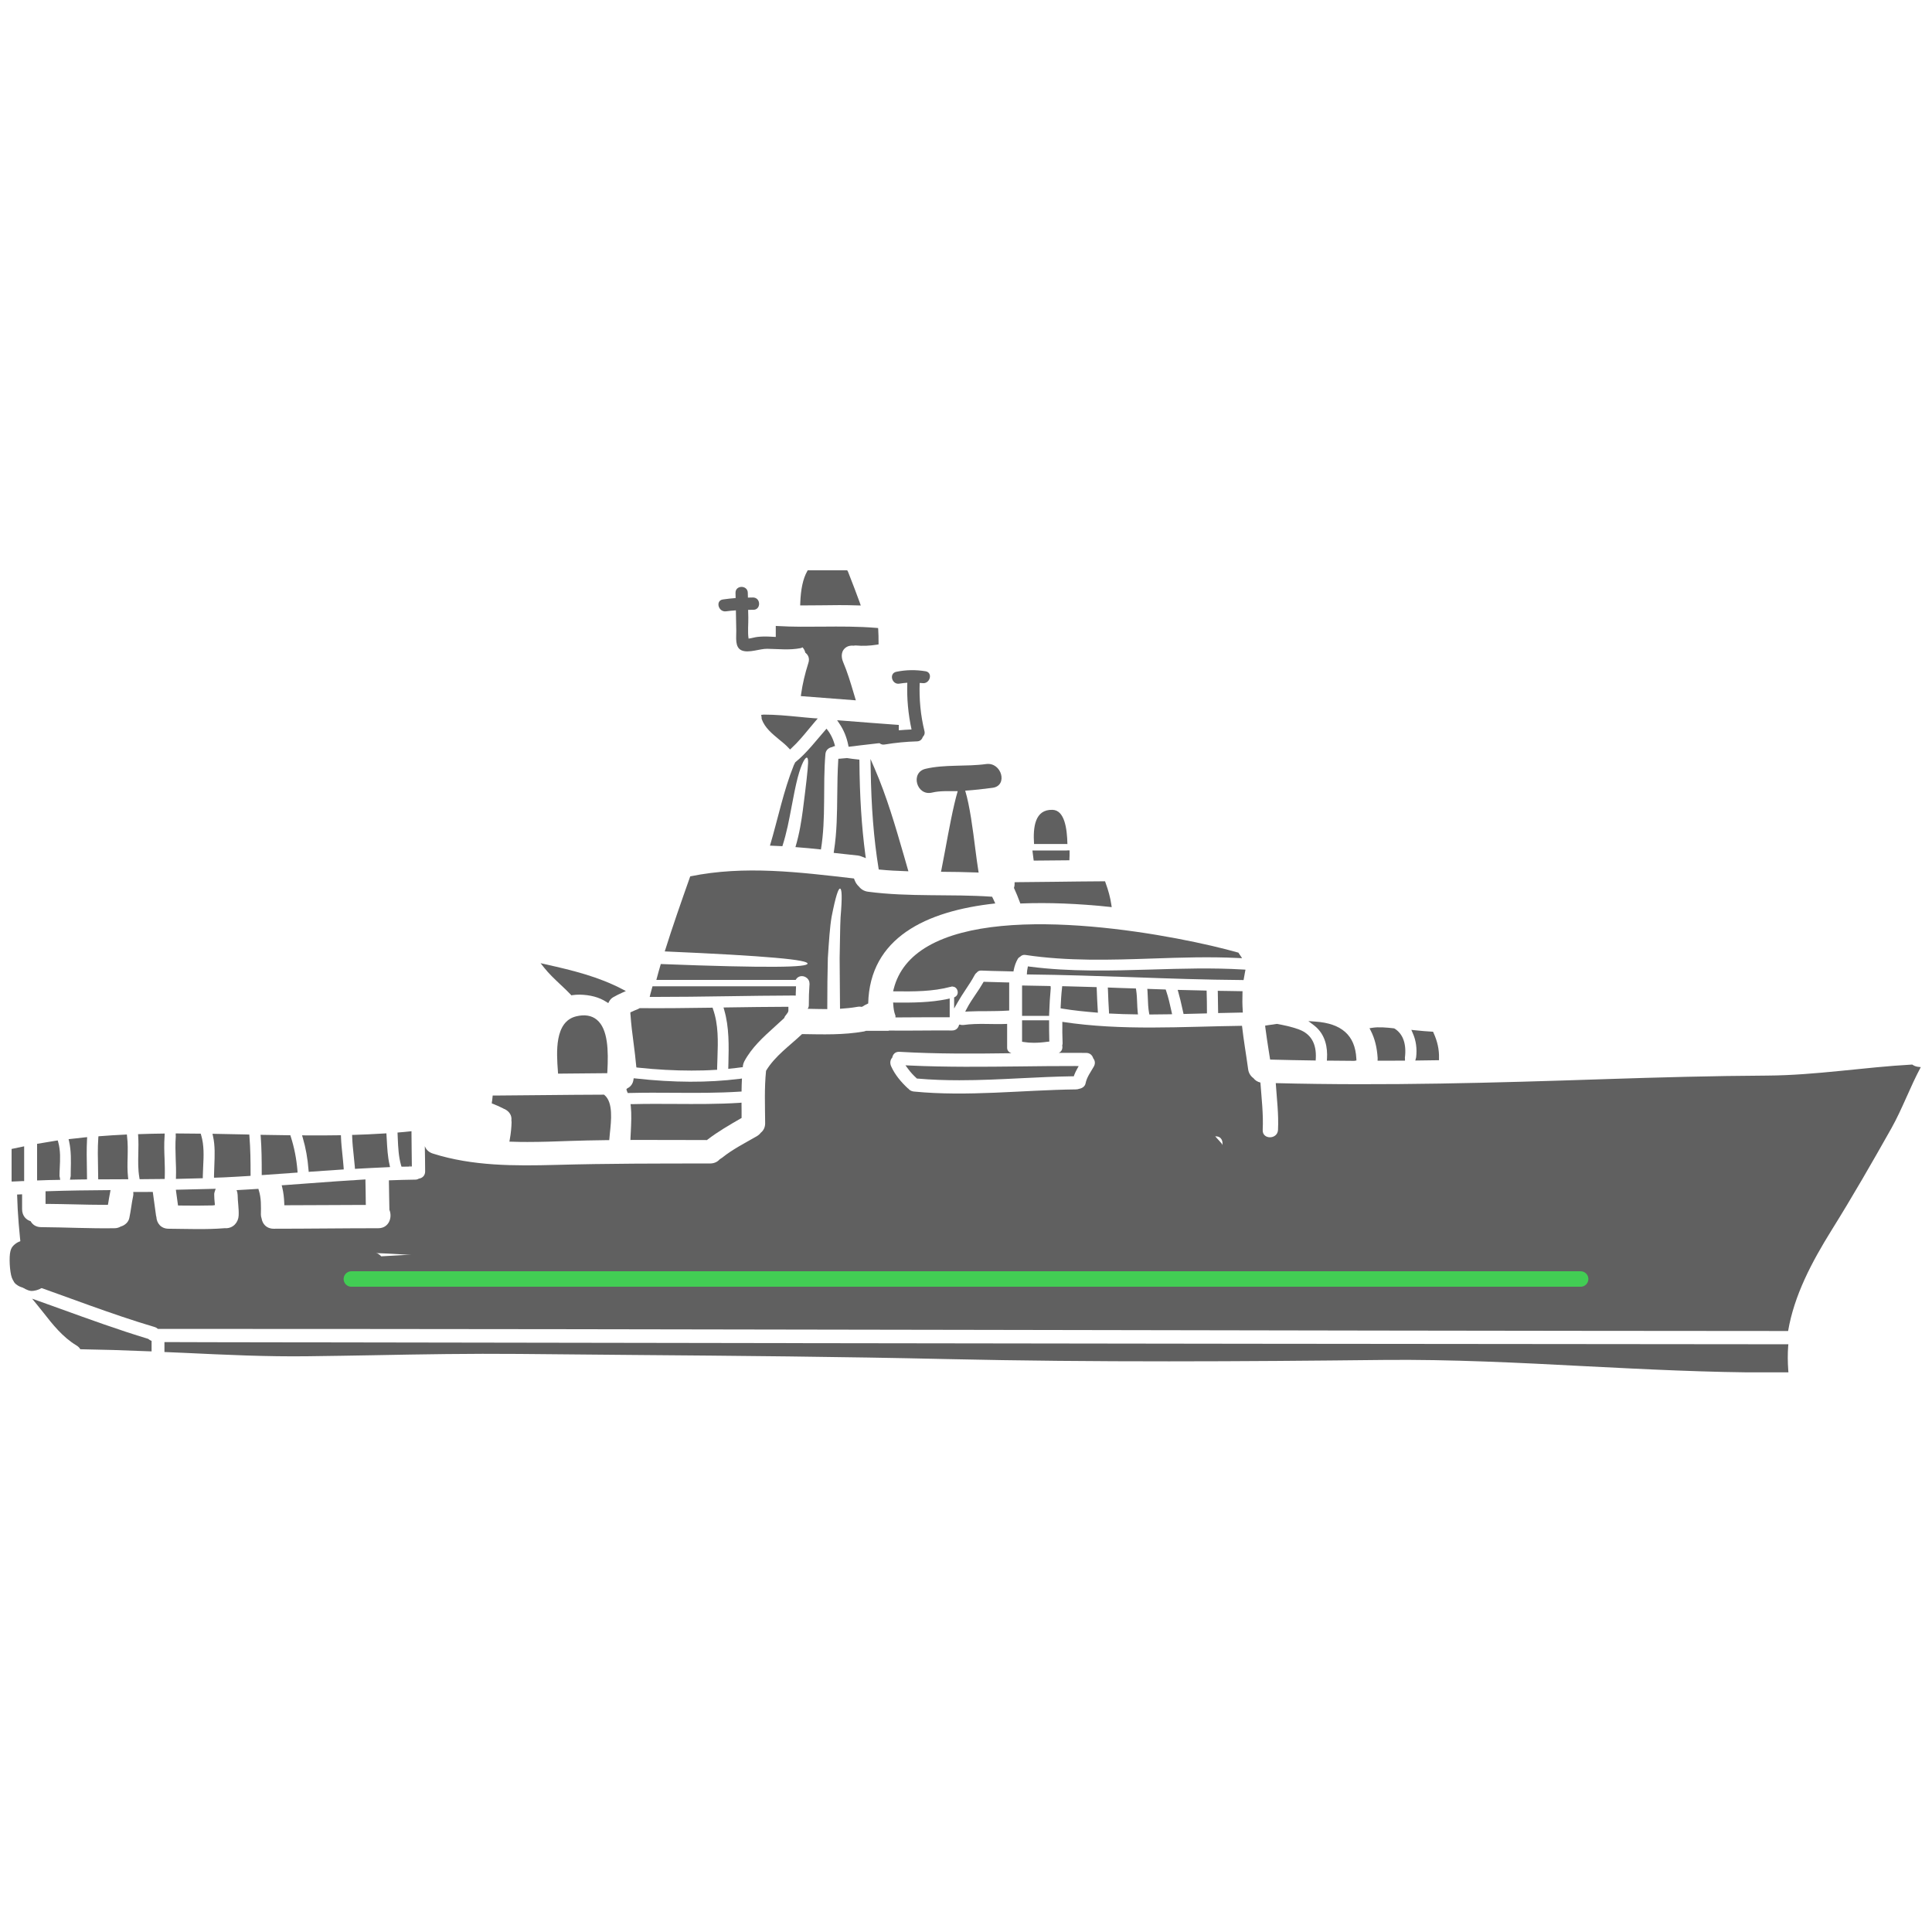 <svg xmlns="http://www.w3.org/2000/svg" xmlns:xlink="http://www.w3.org/1999/xlink" width="500" zoomAndPan="magnify" viewBox="0 0 375 375" height="500" preserveAspectRatio="xMidYMid meet" version="1.0"><defs><clipPath id="127c8931a2"><path d="M 31 260 L 348 260 L 348 266.371 L 31 266.371 Z M 31 260 " clip-rule="nonzero"/></clipPath><clipPath id="0e21aa7507"><path d="M 325.016 224.02 L 338.801 224.02 L 338.801 242.754 L 325.016 242.754 Z M 325.016 224.02 " clip-rule="nonzero"/></clipPath><clipPath id="34d0f5167c"><path d="M 325.57 241.266 C 333.031 238.789 333.633 238.453 334.27 238.078 C 334.797 237.777 335.207 237.59 335.656 237.102 C 336.332 236.426 337.047 234.402 337.684 234.102 C 337.984 233.988 338.359 234.066 338.508 234.215 C 338.695 234.402 338.809 234.777 338.695 235.039 C 338.508 235.488 337.383 235.676 336.633 236.316 C 335.434 237.328 333.594 240.551 332.695 241.078 C 332.359 241.266 332.059 241.301 331.832 241.191 C 331.645 241.039 331.719 240.402 331.531 240.102 C 331.383 239.801 330.934 239.652 330.746 239.316 C 330.52 238.941 330.484 238.488 330.406 237.816 C 330.219 236.465 329.844 232.715 330.145 231.703 C 330.258 231.328 330.406 231.102 330.594 230.988 C 330.82 230.914 331.121 230.953 331.309 231.066 C 331.496 231.176 331.57 231.363 331.645 231.664 C 331.797 232.641 331.156 236.84 330.707 237.816 C 330.559 238.152 330.371 238.379 330.145 238.414 C 329.922 238.488 329.508 238.414 329.359 238.113 C 328.871 237.289 330.406 233.051 330.746 230.727 C 331.008 228.629 330.934 225.742 331.309 224.766 C 331.457 224.391 331.645 224.164 331.871 224.09 C 332.059 224.016 332.395 224.09 332.547 224.242 C 332.695 224.352 332.77 224.539 332.809 224.879 C 332.996 226.004 332.359 230.578 332.059 232.566 C 331.871 233.84 331.797 235.227 331.457 235.715 C 331.27 235.941 331.047 236.09 330.859 236.09 C 330.633 236.09 330.258 235.941 330.145 235.641 C 329.695 234.59 331.457 228.102 332.246 227.09 C 332.469 226.789 332.77 226.641 332.996 226.68 C 333.219 226.715 333.594 227.09 333.672 227.43 C 333.746 227.914 333.109 228.664 332.844 229.566 C 332.469 230.988 332.246 233.953 331.832 235.227 C 331.609 235.863 331.383 236.504 331.047 236.652 C 330.859 236.766 330.559 236.727 330.371 236.613 C 330.184 236.504 330.109 236.352 330.031 236.016 C 329.695 234.777 329.582 228.402 329.996 227.129 C 330.109 226.754 330.258 226.527 330.484 226.453 C 330.672 226.379 331.008 226.414 331.195 226.566 C 331.344 226.68 331.496 226.902 331.496 227.164 C 331.457 227.652 330.559 228.289 330.184 229.266 C 329.508 230.953 329.32 235.941 328.758 236.914 C 328.57 237.215 328.422 237.328 328.234 237.363 C 327.969 237.402 327.559 237.363 327.406 237.066 C 326.957 236.164 328.797 230.238 329.582 229.039 C 329.883 228.59 330.219 228.328 330.484 228.328 C 330.746 228.367 331.047 228.703 331.156 229.078 C 331.422 229.789 330.895 231.363 330.969 232.641 C 331.047 234.176 332.059 236.84 331.758 237.664 C 331.645 238.004 331.344 238.227 331.121 238.266 C 330.895 238.266 330.406 238.039 330.297 237.703 C 330.07 237.066 331.082 235.453 331.422 233.988 C 331.945 231.816 332.059 226.902 332.77 225.891 C 332.957 225.59 333.258 225.441 333.484 225.477 C 333.707 225.477 334.121 225.777 334.156 226.004 C 334.156 226.227 333.633 226.379 333.371 226.867 C 332.656 228.254 331.984 235.004 331.195 235.863 C 330.969 236.129 330.707 236.129 330.52 236.09 C 330.332 236.09 330.145 235.941 329.957 235.676 C 329.508 235.004 328.906 231.891 328.945 230.953 C 328.984 230.539 329.059 230.203 329.281 230.09 C 329.508 229.941 330.145 230.129 330.332 230.352 C 330.445 230.504 330.445 230.84 330.332 231.027 C 330.258 231.215 329.996 231.441 329.77 231.441 C 329.582 231.477 329.246 231.363 329.133 231.215 C 328.984 231.066 328.906 230.727 328.945 230.539 C 328.984 230.316 329.207 230.09 329.395 230.016 C 329.621 229.941 329.922 229.941 330.109 230.09 C 330.484 230.391 330.746 231.328 330.895 232.152 C 331.156 233.164 331.531 235.379 331.195 235.863 C 331.008 236.09 330.559 236.129 330.332 236.051 C 330.145 235.977 329.957 235.715 329.883 235.34 C 329.695 234.363 330.746 230.953 331.121 229.488 C 331.344 228.59 331.422 227.992 331.758 227.316 C 332.059 226.715 332.582 225.891 332.957 225.629 C 333.219 225.477 333.484 225.402 333.672 225.516 C 333.895 225.59 334.082 225.891 334.156 226.34 C 334.422 227.652 333.406 232.301 332.883 234.402 C 332.508 235.789 332.133 237.289 331.684 237.852 C 331.531 238.113 331.344 238.227 331.121 238.266 C 330.895 238.266 330.594 238.152 330.371 237.891 C 329.957 237.363 329.77 236.016 329.621 234.816 C 329.434 233.164 329.172 229.828 329.695 228.93 C 329.922 228.555 330.406 228.328 330.672 228.367 C 330.895 228.441 331.082 228.816 331.156 229.266 C 331.27 230.539 329.469 235.941 328.758 236.914 C 328.496 237.254 328.27 237.402 328.047 237.402 C 327.781 237.363 327.445 237.141 327.297 236.727 C 326.922 235.566 327.969 230.352 328.832 228.59 C 329.32 227.539 330.145 226.453 330.672 226.414 C 330.969 226.379 331.27 226.715 331.496 227.164 C 332.059 228.477 332.059 235.227 331.457 236.277 C 331.27 236.613 330.934 236.766 330.707 236.727 C 330.445 236.691 330.145 236.426 330.031 236.016 C 329.695 234.926 330.895 230.766 331.422 229.117 C 331.758 228.102 332.059 227.129 332.469 226.828 C 332.695 226.68 332.957 226.641 333.145 226.715 C 333.371 226.828 333.594 227.055 333.672 227.43 C 333.895 228.629 332.246 234.477 331.531 235.566 C 331.309 235.902 331.082 236.051 330.859 236.09 C 330.633 236.09 330.297 235.941 330.145 235.641 C 329.582 234.551 330.633 228.555 330.934 226.641 C 331.082 225.703 331.121 225.027 331.344 224.578 C 331.496 224.352 331.645 224.164 331.871 224.09 C 332.059 224.055 332.395 224.09 332.547 224.242 C 332.695 224.352 332.77 224.539 332.809 224.879 C 332.996 226.152 332.207 231.516 331.758 233.953 C 331.422 235.641 331.047 237.551 330.594 238.113 C 330.406 238.379 330.184 238.453 329.957 238.453 C 329.77 238.453 329.469 238.379 329.359 238.113 C 328.945 237.328 329.734 232.453 330.145 231.516 C 330.297 231.215 330.406 231.027 330.594 230.988 C 330.859 230.953 331.383 231.102 331.609 231.477 C 332.172 232.379 331.57 235.789 331.871 237.477 C 332.059 238.789 333.109 240.402 332.809 240.926 C 332.656 241.191 332.059 241.301 331.832 241.191 C 331.645 241.078 331.457 240.551 331.531 240.102 C 331.797 239.016 334.383 236.164 335.656 235.152 C 336.484 234.516 337.496 234.027 338.02 234.027 C 338.281 234.027 338.508 234.176 338.621 234.363 C 338.734 234.551 338.77 234.738 338.695 235.039 C 338.547 235.754 337.496 237.402 336.52 238.34 C 335.508 239.277 334.156 239.914 332.621 240.59 C 330.707 241.453 326.996 242.953 325.871 242.727 C 325.422 242.652 325.121 242.391 325.082 242.129 C 325.008 241.902 325.57 241.266 325.57 241.266 " clip-rule="nonzero"/></clipPath><clipPath id="26d8da9b65"><path d="M 323.188 220.242 L 348.125 220.242 L 348.125 250.902 L 323.188 250.902 Z M 323.188 220.242 " clip-rule="nonzero"/></clipPath><clipPath id="0e729dbd93"><path d="M 323.844 235.566 C 326.734 231.027 333.297 242.352 332.734 242.953 C 332.434 243.289 330.406 241.941 329.395 241.191 C 328.422 240.441 327.52 239.504 326.809 238.488 C 326.133 237.441 325.57 236.238 325.234 235.078 C 324.895 233.879 324.746 232.566 324.82 231.328 C 324.895 230.09 325.195 228.816 325.645 227.652 C 326.094 226.488 326.77 225.367 327.594 224.43 C 328.383 223.492 329.395 222.629 330.445 221.992 C 331.496 221.352 332.734 220.867 333.934 220.602 C 335.133 220.34 336.445 220.266 337.684 220.379 C 338.922 220.527 340.195 220.867 341.32 221.391 C 342.445 221.914 343.531 222.664 344.434 223.492 C 345.332 224.352 346.121 225.402 346.719 226.488 C 347.281 227.578 347.695 228.852 347.918 230.051 C 348.105 231.289 348.105 232.602 347.918 233.84 C 347.695 235.039 347.281 236.316 346.719 237.402 C 346.121 238.488 345.332 239.539 344.434 240.402 C 343.531 241.227 342.445 241.977 341.32 242.504 C 340.195 243.027 338.922 243.363 337.684 243.516 C 336.484 243.629 335.133 243.551 333.934 243.289 C 332.734 243.027 331.496 242.539 330.445 241.902 C 329.395 241.266 328.383 240.402 327.594 239.465 C 326.77 238.527 326.094 237.402 325.645 236.238 C 325.195 235.113 324.895 233.801 324.82 232.566 C 324.746 231.328 324.895 230.016 325.234 228.852 C 325.57 227.652 326.133 226.453 326.809 225.441 C 327.52 224.391 328.422 223.453 329.395 222.703 C 330.371 221.953 331.57 221.316 332.734 220.941 C 333.895 220.527 335.207 220.34 336.445 220.34 C 337.684 220.34 338.957 220.004 340.156 220.941 C 342.82 223.039 347.207 234.59 347.355 238.488 C 347.434 240.402 346.418 241.602 345.934 242.84 C 345.559 243.816 345.219 244.602 344.73 245.391 C 344.246 246.176 343.645 246.926 342.969 247.566 C 342.297 248.203 341.547 248.766 340.719 249.254 C 339.934 249.703 339.031 250.078 338.172 250.34 C 337.27 250.602 336.332 250.754 335.395 250.828 C 334.457 250.863 333.52 250.789 332.582 250.602 C 331.684 250.414 330.781 250.113 329.957 249.703 C 329.094 249.328 328.27 248.801 327.559 248.238 C 326.844 247.641 326.172 246.965 325.609 246.215 C 325.047 245.465 324.559 244.641 324.219 243.777 C 323.844 242.953 323.582 242.016 323.434 241.113 C 323.281 240.176 323.207 239.238 323.281 238.301 C 323.359 237.363 323.844 235.566 323.844 235.566 " clip-rule="nonzero"/></clipPath><clipPath id="f6aadca2ad"><path d="M 79.918 230.961 L 232.438 230.961 L 232.438 257.906 L 79.918 257.906 Z M 79.918 230.961 " clip-rule="nonzero"/></clipPath><clipPath id="d25a85328d"><path d="M 220.496 257.801 C 139.086 254.766 99.301 254.84 91.574 254.316 C 90.039 254.238 89.699 254.203 88.801 253.977 C 87.898 253.754 87 253.414 86.176 253.004 C 85.352 252.551 84.562 252.027 83.852 251.391 C 83.176 250.789 82.539 250.078 82.012 249.289 C 81.488 248.539 81.039 247.676 80.699 246.816 C 80.363 245.953 80.137 245.016 80.027 244.113 C 79.914 243.176 79.914 242.238 80.027 241.301 C 80.137 240.363 80.363 239.465 80.699 238.566 C 81.039 237.703 81.488 236.879 82.012 236.09 C 82.539 235.34 83.176 234.629 83.852 233.988 C 84.562 233.391 85.352 232.828 86.176 232.414 C 87 231.965 87.898 231.629 88.801 231.402 C 89.699 231.176 90.414 231.066 91.574 231.066 C 93.488 231.066 97.273 231.402 99.262 232.004 C 100.648 232.453 101.586 233.016 102.562 233.801 C 103.539 234.551 104.438 235.488 105.148 236.539 C 105.824 237.551 106.387 238.754 106.727 239.953 C 107.023 241.152 107.176 242.465 107.102 243.703 C 107.023 244.902 106.762 246.215 106.273 247.34 C 105.824 248.504 105.148 249.629 104.324 250.566 C 103.539 251.504 102.523 252.363 101.477 253.004 C 100.387 253.641 99.188 254.129 97.949 254.391 C 96.75 254.652 95.438 254.691 94.199 254.578 C 92.961 254.426 91.688 254.09 90.602 253.566 C 89.477 253.039 88.387 252.289 87.488 251.426 C 86.586 250.566 85.801 249.516 85.199 248.426 C 84.637 247.34 84.227 246.066 84.039 244.863 C 83.812 243.629 83.852 242.316 84.039 241.078 C 84.227 239.879 84.676 238.641 85.238 237.516 C 85.836 236.426 86.625 235.379 87.523 234.551 C 88.426 233.691 89.551 232.977 90.676 232.453 C 91.801 231.926 93.074 231.59 94.273 231.441 C 95.512 231.328 96.824 231.402 98.023 231.664 C 99.262 231.926 100.461 232.453 101.551 233.09 C 102.602 233.727 103.574 234.59 104.398 235.527 C 105.188 236.465 105.863 237.59 106.312 238.754 C 106.762 239.914 107.062 241.191 107.102 242.426 C 107.176 243.664 107.023 244.977 106.688 246.176 C 106.352 247.34 105.789 248.539 105.113 249.59 C 104.398 250.602 103.5 251.539 102.488 252.289 C 101.512 253.039 100.352 253.641 99.188 254.051 C 97.988 254.426 96.711 254.578 95.477 254.652 C 94.199 254.691 92.773 254.465 91.574 254.316 C 90.562 254.238 89.699 254.203 88.801 253.977 C 87.898 253.754 87 253.414 86.176 253.004 C 85.352 252.551 84.562 252.027 83.852 251.391 C 83.176 250.789 82.539 250.078 82.012 249.289 C 81.488 248.539 81.039 247.676 80.699 246.816 C 80.363 245.953 80.137 245.016 80.027 244.113 C 79.914 243.176 79.914 242.238 80.027 241.301 C 80.137 240.363 80.363 239.465 80.699 238.566 C 81.039 237.703 81.488 236.879 82.012 236.09 C 82.539 235.34 83.176 234.629 83.852 233.988 C 84.562 233.391 85.352 232.828 86.176 232.414 C 87 231.965 87.898 231.629 88.801 231.402 C 89.699 231.176 90.227 231.141 91.574 231.066 C 94.949 230.879 101.926 231.027 109.387 231.102 C 122.023 231.215 142.801 231.551 160.574 232.078 C 179.887 232.676 213.934 233.879 221.059 234.551 C 222.559 234.703 222.934 234.703 223.836 234.965 C 224.699 235.191 225.598 235.566 226.422 236.016 C 227.211 236.465 227.996 237.027 228.672 237.664 C 229.348 238.266 229.984 239.016 230.512 239.801 C 230.996 240.551 231.41 241.414 231.746 242.316 C 232.047 243.176 232.234 244.113 232.348 245.051 C 232.422 245.953 232.422 246.926 232.273 247.828 C 232.16 248.766 231.898 249.703 231.523 250.527 C 231.184 251.391 230.734 252.254 230.172 253.004 C 229.648 253.754 228.973 254.465 228.262 255.066 C 227.547 255.629 226.762 256.191 225.934 256.602 C 225.109 257.016 224.211 257.316 223.273 257.504 C 222.371 257.727 220.496 257.801 220.496 257.801 " clip-rule="nonzero"/></clipPath><clipPath id="9155521ca7"><path d="M 257.703 213.902 L 329.477 213.902 L 329.477 241.703 L 257.703 241.703 Z M 257.703 213.902 " clip-rule="nonzero"/></clipPath><clipPath id="af8b370ef9"><path d="M 266.66 218.691 C 275.77 216.629 280.27 215.914 284.172 215.539 C 287.996 215.164 291.895 215.016 295.758 214.902 C 299.66 214.789 303.707 215.129 307.457 214.977 C 310.984 214.789 315.109 213.891 317.695 213.965 C 319.234 214.004 320.207 214.152 321.406 214.527 C 322.57 214.902 323.734 215.539 324.746 216.254 C 325.719 217.004 326.656 217.977 327.332 218.992 C 328.047 220.004 328.609 221.203 328.945 222.367 C 329.281 223.566 329.434 224.879 329.395 226.113 C 329.32 227.352 329.059 228.629 328.609 229.789 C 328.156 230.953 327.484 232.078 326.695 233.051 C 325.906 233.988 324.895 234.852 323.844 235.488 C 322.797 236.129 321.559 236.652 320.359 236.914 C 319.156 237.176 317.844 237.254 316.609 237.141 C 315.371 237.027 314.094 236.691 312.969 236.164 C 311.844 235.641 310.758 234.926 309.859 234.066 C 308.922 233.238 308.133 232.191 307.535 231.102 C 306.973 230.016 306.52 228.777 306.297 227.539 C 306.109 226.34 306.109 224.988 306.297 223.789 C 306.484 222.555 306.895 221.316 307.457 220.227 C 308.02 219.102 308.809 218.055 309.707 217.191 C 310.609 216.328 311.695 215.578 312.82 215.055 C 313.945 214.527 315.184 214.191 316.422 214.039 C 317.656 213.891 318.969 213.965 320.172 214.191 C 321.406 214.453 322.609 214.941 323.695 215.578 C 324.746 216.215 325.758 217.039 326.582 217.977 C 327.371 218.914 328.082 220.039 328.531 221.203 C 329.02 222.328 329.281 223.641 329.359 224.879 C 329.434 226.113 329.32 227.426 328.984 228.59 C 328.684 229.789 328.121 230.988 327.445 232.039 C 326.77 233.051 325.871 234.027 324.859 234.777 C 323.883 235.527 322.719 236.164 321.559 236.578 C 320.395 236.953 319.496 236.988 317.844 237.215 C 314.695 237.59 308.395 237.965 303.82 238.152 C 299.395 238.301 295.082 237.926 290.77 238.227 C 286.496 238.488 281.922 239.203 278.098 239.84 C 274.945 240.363 271.496 241.527 269.398 241.602 C 268.234 241.641 267.523 241.488 266.621 241.266 C 265.723 241.039 264.82 240.703 263.996 240.254 C 263.172 239.84 262.383 239.277 261.711 238.676 C 260.996 238.039 260.359 237.328 259.836 236.578 C 259.309 235.828 258.898 234.965 258.559 234.102 C 258.223 233.238 257.996 232.301 257.883 231.363 C 257.773 230.465 257.773 229.488 257.883 228.551 C 257.996 227.652 258.223 226.715 258.559 225.852 C 258.898 224.988 259.348 224.129 259.871 223.379 C 260.398 222.59 261.035 221.879 261.746 221.277 C 262.422 220.641 263.211 220.117 264.035 219.664 C 264.859 219.254 266.66 218.691 266.66 218.691 " clip-rule="nonzero"/></clipPath><clipPath id="ba44cf7b2a"><path d="M 146.539 216.918 L 239.137 216.918 L 239.137 247 L 146.539 247 Z M 146.539 216.918 " clip-rule="nonzero"/></clipPath><clipPath id="fb364514f9"><path d="M 146.625 236.316 C 146.848 232.602 147.301 231.254 147.488 230.84 C 147.523 230.691 147.598 230.652 147.637 230.539 C 147.711 230.277 147.711 229.715 147.711 229.266 C 147.75 228.816 147.824 227.879 147.824 227.879 C 147.824 227.84 148.086 226.977 148.238 226.527 C 148.387 226.078 148.648 225.215 148.688 225.215 C 148.688 225.18 149.176 224.391 149.398 224.016 C 149.66 223.602 150.113 222.816 150.148 222.816 C 150.148 222.777 150.785 222.141 151.125 221.84 C 151.461 221.504 152.098 220.867 152.137 220.828 C 152.137 220.828 152.926 220.379 153.336 220.117 C 153.75 219.891 154.535 219.402 154.535 219.402 C 154.574 219.402 155.438 219.141 155.887 218.992 C 156.336 218.879 157.199 218.578 157.234 218.578 C 157.234 218.578 158.137 218.539 158.625 218.504 C 159.074 218.504 160.012 218.43 160.012 218.43 C 160.047 218.43 160.949 218.617 161.398 218.691 C 161.848 218.805 162.75 218.953 162.785 218.953 C 162.785 218.953 162.898 219.066 163.012 219.066 C 163.312 219.102 163.984 218.691 164.887 218.539 C 167.211 218.203 173.25 218.391 177.336 218.391 C 181.387 218.391 185.324 218.43 189.336 218.504 C 193.461 218.578 197.512 218.766 201.785 218.727 C 206.246 218.691 211.121 218.539 215.512 218.203 C 219.523 217.941 225.746 217.078 227.059 217.004 C 227.359 216.965 227.359 216.965 227.547 217.004 C 227.922 217.004 228.484 217.117 228.934 217.152 C 229.422 217.191 230.324 217.305 230.359 217.305 C 230.359 217.305 231.223 217.641 231.672 217.789 C 232.086 217.977 232.945 218.277 232.984 218.316 C 232.984 218.316 233.734 218.84 234.109 219.102 C 234.523 219.367 235.273 219.891 235.273 219.891 C 235.309 219.891 235.91 220.566 236.211 220.941 C 236.508 221.277 237.148 221.953 237.148 221.992 C 237.148 221.992 237.598 222.816 237.785 223.227 C 238.008 223.641 238.461 224.43 238.461 224.465 C 238.461 224.465 238.684 225.367 238.797 225.816 C 238.91 226.266 239.133 227.164 239.133 227.164 C 239.133 227.203 239.133 228.102 239.133 228.59 C 239.133 229.039 239.133 229.941 239.133 229.977 C 239.133 229.977 238.91 230.879 238.797 231.328 C 238.723 231.777 238.496 232.676 238.496 232.715 C 238.461 232.715 238.047 233.539 237.82 233.953 C 237.633 234.363 237.184 235.152 237.184 235.191 C 237.184 235.191 236.586 235.902 236.246 236.238 C 235.945 236.578 235.348 237.289 235.348 237.289 C 235.309 237.289 234.559 237.816 234.184 238.078 C 233.809 238.34 233.059 238.863 233.023 238.902 C 233.023 238.902 232.16 239.238 231.746 239.391 C 231.297 239.539 230.434 239.879 230.434 239.879 C 230.398 239.879 229.496 239.988 229.047 240.066 C 228.559 240.102 227.66 240.215 227.621 240.254 C 227.547 240.254 219.109 242.426 217.684 242.914 C 217.273 243.066 217.16 243.176 216.898 243.215 C 216.711 243.289 216.523 243.254 216.336 243.254 C 216.148 243.289 215.922 243.402 215.66 243.441 C 215.324 243.477 214.836 243.402 214.422 243.402 C 213.973 243.402 213.484 243.516 213.148 243.477 C 212.922 243.477 212.734 243.363 212.547 243.328 C 212.324 243.289 212.137 243.328 211.91 243.289 C 211.574 243.215 211.121 242.988 210.746 242.84 C 210.336 242.727 209.809 242.652 209.512 242.539 C 209.285 242.426 209.172 242.277 208.984 242.164 C 208.797 242.09 208.535 242.051 208.387 241.941 C 208.273 241.902 208.273 241.789 208.121 241.715 C 207.598 241.527 205.871 241.828 204.148 241.863 C 200.887 241.902 194.66 241.789 190.047 241.754 C 185.547 241.715 179.438 242.051 176.734 241.641 C 175.535 241.453 174.824 240.777 174.148 240.816 C 173.734 240.852 173.137 241.301 173.098 241.301 C 173.098 241.301 172.199 241.488 171.75 241.566 C 171.262 241.641 170.398 241.828 170.359 241.828 C 170.324 241.828 169.125 241.641 168.484 241.863 C 167.547 242.203 166.574 243.551 165.637 244.227 C 164.848 244.828 164.098 245.352 163.273 245.766 C 162.449 246.141 161.547 246.477 160.648 246.664 C 159.711 246.852 158.773 246.926 157.836 246.891 C 156.898 246.891 155.961 246.738 155.062 246.477 C 154.16 246.215 153.301 245.879 152.473 245.391 C 151.688 244.941 150.898 244.379 150.223 243.738 C 149.551 243.102 148.949 242.352 148.426 241.602 C 147.938 240.816 147.523 239.953 147.223 239.051 C 146.926 238.191 146.625 236.316 146.625 236.316 " clip-rule="nonzero"/></clipPath><clipPath id="a874d5a37c"><path d="M 2.875 241.871 L 94.973 241.871 L 94.973 250.551 L 2.875 250.551 Z M 2.875 241.871 " clip-rule="nonzero"/></clipPath><clipPath id="6d75854c67"><path d="M 91.988 249.363 C 56.59 250.488 52.387 250.902 50.512 250.113 C 49.652 249.777 49.277 249.176 48.977 248.652 C 48.715 248.203 48.676 247.715 48.676 247.266 C 48.715 246.777 48.789 246.289 49.09 245.879 C 49.387 245.352 49.949 244.902 50.699 244.527 C 51.902 243.926 53.625 243.59 55.762 243.363 C 59.324 242.953 67.574 243.629 70.199 243.328 C 71.176 243.254 71.551 242.84 72.188 242.914 C 72.824 242.988 73.613 243.402 74.062 243.926 C 74.512 244.414 74.777 245.316 74.812 245.914 C 74.812 246.402 74.699 246.891 74.438 247.301 C 74.137 247.828 73.688 248.391 72.863 248.691 C 71.102 249.363 66.488 248.988 63.637 248.84 C 61.125 248.691 59.965 248.164 56.625 247.977 C 48.301 247.527 21.789 248.652 13.125 248.539 C 9.453 248.504 6.863 248.766 5.215 248.277 C 4.426 248.051 3.941 247.676 3.566 247.301 C 3.301 247.039 3.191 246.852 3.078 246.477 C 2.926 245.988 2.777 245.164 2.965 244.566 C 3.113 244.004 3.527 243.363 4.016 242.988 C 4.504 242.613 5.215 242.352 5.812 242.352 C 6.414 242.352 7.164 242.578 7.652 242.953 C 8.141 243.328 8.551 244.039 8.738 244.527 C 8.852 244.863 8.852 245.164 8.852 245.504 C 8.812 245.801 8.812 246.102 8.664 246.441 C 8.438 246.891 7.953 247.602 7.426 247.902 C 6.902 248.238 6.152 248.391 5.551 248.352 C 4.953 248.277 4.203 247.863 3.789 247.566 C 3.527 247.301 3.379 247.113 3.227 246.777 C 3.004 246.289 2.852 245.391 2.891 244.902 C 2.926 244.527 3.004 244.266 3.191 243.965 C 3.453 243.516 3.977 242.953 4.578 242.652 C 5.328 242.277 6.227 242.238 7.5 242.164 C 9.75 242.016 12.75 242.504 16.953 242.539 C 25.426 242.652 46.312 241.641 55.164 241.977 C 59.887 242.129 62.887 242.801 66 242.953 C 68.363 243.027 70.762 242.539 72.188 242.914 C 73.012 243.102 73.613 243.402 74.062 243.926 C 74.512 244.414 74.812 245.238 74.812 245.914 C 74.812 246.59 74.477 247.379 74.027 247.902 C 73.539 248.465 72.977 248.84 71.852 249.141 C 69.227 249.891 61.238 249.027 57.449 249.363 C 54.902 249.551 52.652 250.566 51.227 250.301 C 50.363 250.152 49.801 249.777 49.352 249.254 C 48.938 248.766 48.637 247.902 48.676 247.266 C 48.715 246.59 49.051 245.766 49.5 245.277 C 49.949 244.789 50.512 244.566 51.414 244.379 C 53.363 243.926 56.887 244.527 60.977 244.488 C 68.324 244.379 87.637 242.727 91.801 243.363 C 92.926 243.516 93.301 243.629 93.824 244.039 C 94.352 244.453 94.762 245.316 94.875 245.914 C 94.988 246.402 94.914 246.891 94.762 247.34 C 94.613 247.754 94.352 248.203 93.977 248.539 C 93.488 248.914 91.988 249.363 91.988 249.363 " clip-rule="nonzero"/></clipPath><clipPath id="0e940abd9b"><path d="M 2.559 241.945 L 9.297 241.945 L 9.297 250.605 L 2.559 250.605 Z M 2.559 241.945 " clip-rule="nonzero"/></clipPath><clipPath id="abe6accf12"><path d="M 3.379 248.352 C 2.664 243.965 2.891 243.551 3.152 243.176 C 3.453 242.801 3.789 242.465 4.277 242.277 C 4.84 242.016 5.777 241.941 6.375 242.051 C 6.863 242.164 7.277 242.352 7.652 242.766 C 8.215 243.363 8.926 245.09 9.078 245.84 C 9.152 246.254 9.113 246.477 9 246.816 C 8.852 247.301 8.516 248.051 8.027 248.465 C 7.578 248.84 6.863 249.141 6.266 249.176 C 5.664 249.215 4.914 249.027 4.426 248.691 C 3.902 248.352 3.453 247.641 3.227 247.152 C 3.113 246.816 3.078 246.516 3.078 246.215 C 3.078 245.879 3.078 245.578 3.227 245.238 C 3.453 244.754 3.977 244.039 4.391 243.703 C 4.691 243.477 4.914 243.363 5.254 243.289 C 5.777 243.176 6.602 243.176 7.164 243.402 C 7.727 243.629 8.328 244.191 8.664 244.641 C 8.852 244.902 8.965 245.164 9 245.539 C 9.078 246.027 9 246.926 8.812 247.414 C 8.703 247.789 8.551 247.977 8.289 248.238 C 7.875 248.578 7.164 249.027 6.562 249.141 C 6 249.254 5.215 249.102 4.691 248.84 C 4.164 248.539 3.715 248.016 3.379 247.453 C 3.004 246.852 2.629 245.953 2.59 245.238 C 2.59 244.566 2.852 243.703 3.152 243.176 C 3.453 242.766 3.789 242.465 4.277 242.277 C 4.84 242.016 5.738 241.863 6.375 242.051 C 7.016 242.238 7.652 242.691 8.102 243.289 C 8.664 244.113 9.039 245.879 9.188 246.777 C 9.266 247.34 9.34 247.715 9.227 248.203 C 9.039 248.801 8.59 249.59 8.062 250.004 C 7.5 250.379 6.641 250.602 6 250.566 C 5.328 250.488 4.539 250.039 4.09 249.629 C 3.715 249.254 3.379 248.352 3.379 248.352 " clip-rule="nonzero"/></clipPath><clipPath id="6e9dccf6f9"><path d="M 1.836 240.738 L 9.34 240.738 L 9.34 250.07 L 1.836 250.07 Z M 1.836 240.738 " clip-rule="nonzero"/></clipPath><clipPath id="af7c72ebbf"><path d="M 3.715 248.465 C 1.801 243.477 2.027 242.727 2.328 242.164 C 2.551 241.754 2.965 241.414 3.34 241.191 C 3.754 240.965 4.238 240.777 4.727 240.777 C 5.328 240.777 6.266 241.078 6.75 241.453 C 7.164 241.754 7.391 242.09 7.613 242.578 C 7.953 243.328 8.102 244.641 8.141 245.613 C 8.176 246.441 8.25 247.301 7.988 247.977 C 7.766 248.578 7.312 249.176 6.828 249.516 C 6.34 249.852 5.59 250.039 4.988 250.039 C 4.391 250.004 3.602 249.629 3.191 249.328 C 2.891 249.102 2.738 248.914 2.59 248.578 C 2.328 248.129 2.141 247.227 2.176 246.703 C 2.176 246.328 2.289 246.066 2.402 245.766 C 2.551 245.465 2.703 245.203 2.965 244.977 C 3.34 244.602 4.051 244.152 4.652 244.078 C 5.254 243.965 6 244.078 6.562 244.379 C 7.09 244.676 7.613 245.203 7.875 245.766 C 8.102 246.328 8.215 247.078 8.062 247.676 C 7.953 248.277 7.539 248.914 7.09 249.328 C 6.641 249.703 5.891 250.004 5.289 250.039 C 4.691 250.039 3.977 249.852 3.453 249.516 C 2.965 249.176 2.551 248.691 2.289 247.977 C 1.879 246.816 1.727 243.926 2.027 242.84 C 2.176 242.238 2.402 241.941 2.777 241.602 C 3.227 241.227 4.051 240.816 4.727 240.777 C 5.402 240.738 6.266 241.078 6.75 241.453 C 7.164 241.754 7.312 242.09 7.613 242.578 C 8.102 243.441 9 245.203 9.188 246.141 C 9.34 246.703 9.34 247.113 9.266 247.566 C 9.152 248.016 8.926 248.504 8.625 248.879 C 8.328 249.215 7.914 249.551 7.5 249.738 C 7.051 249.891 6.527 250.004 6.078 249.965 C 5.59 249.926 5.102 249.738 4.691 249.477 C 4.316 249.254 3.715 248.465 3.715 248.465 " clip-rule="nonzero"/></clipPath></defs><path fill="#606060" d="M 168.961 147.316 L 169 149.309 C 169.113 156.676 169.598 162.77 170.516 168.473 L 170.566 168.77 L 170.875 168.797 C 172.516 168.957 174.121 169.043 175.773 169.094 L 176.32 169.117 L 175.414 165.961 C 173.797 160.383 172.121 154.59 169.758 149.145 L 168.961 147.316 " fill-opacity="1" fill-rule="nonzero"/><path fill="#606060" d="M 121.746 211.926 L 121.855 212.16 L 122.117 212.148 C 125.039 212.074 128.02 212.086 130.891 212.109 C 135.043 212.137 139.344 212.16 143.57 211.887 L 143.941 211.863 L 143.941 211.488 C 143.941 210.93 143.969 210.371 143.992 209.812 L 144.016 209.34 L 143.543 209.402 C 137.379 210.172 130.781 210.148 123.371 209.328 L 123 209.289 L 122.938 209.664 C 122.84 210.285 122.477 210.832 121.957 211.141 L 121.805 211.203 L 121.582 211.426 L 121.645 211.652 C 121.668 211.75 121.707 211.836 121.746 211.926 " fill-opacity="1" fill-rule="nonzero"/><path fill="#606060" d="M 166.574 166.062 C 166.824 166.098 167.047 166.172 167.273 166.262 L 168.055 166.57 L 167.957 165.863 C 167.234 160.418 166.863 154.516 166.812 147.805 L 166.801 147.441 L 166.453 147.406 C 165.68 147.332 165.047 147.242 164.449 147.145 L 164.387 147.133 L 164.34 147.145 C 163.918 147.195 163.492 147.23 163.07 147.258 L 162.723 147.281 L 162.699 147.629 C 162.562 149.828 162.535 152.066 162.512 154.23 C 162.473 157.809 162.449 161.512 161.879 165.129 L 161.816 165.539 L 162.238 165.59 C 163.68 165.738 165.148 165.898 166.574 166.062 " fill-opacity="1" fill-rule="nonzero"/><path fill="#606060" d="M 207.02 163.824 C 207.082 163.824 207.133 163.836 207.184 163.836 C 207.121 160.777 206.621 157.25 204.285 157.188 C 200.844 157.086 200.496 160.594 200.707 163.824 C 202.422 163.824 205.453 163.824 207.02 163.824 " fill-opacity="1" fill-rule="nonzero"/><path fill="#606060" d="M 197.945 175.098 L 198.047 175.371 L 198.332 175.359 C 203.551 175.16 209.246 175.383 215.273 176.016 L 215.781 176.078 L 215.707 175.57 C 215.508 174.227 215.137 172.836 214.578 171.32 L 214.488 171.059 L 214.203 171.059 C 211.023 171.07 207.84 171.121 204.645 171.156 C 202.211 171.184 199.762 171.219 197.324 171.23 L 196.93 171.246 L 196.93 171.629 C 196.93 171.828 196.902 172.016 196.852 172.188 L 196.805 172.34 L 196.867 172.477 C 197.25 173.309 197.613 174.191 197.945 175.098 " fill-opacity="1" fill-rule="nonzero"/><path fill="#606060" d="M 200.594 166.695 L 200.645 167.043 L 207.566 166.98 L 207.578 166.609 C 207.605 166.262 207.605 165.863 207.605 165.453 L 207.605 165.055 L 207.207 165.055 C 207.145 165.055 207.094 165.066 207.02 165.078 L 200.395 165.078 L 200.445 165.516 C 200.496 165.938 200.543 166.336 200.594 166.695 " fill-opacity="1" fill-rule="nonzero"/><path fill="#606060" d="M 164.586 110.938 L 164.438 110.691 L 156.781 110.691 L 156.672 110.887 C 155.863 112.316 155.426 114.355 155.328 117.102 L 155.316 117.512 L 155.727 117.512 C 156.93 117.512 158.125 117.5 159.328 117.488 C 161.68 117.449 164.102 117.426 166.488 117.512 L 167.074 117.527 L 166.887 116.98 C 166.227 115.152 165.52 113.324 164.824 111.547 L 164.586 110.938 " fill-opacity="1" fill-rule="nonzero"/><path fill="#606060" d="M 141.27 193.367 C 145.422 193.305 149.711 193.242 153.922 193.23 L 154.457 193.242 L 154.457 192.848 C 154.457 192.535 154.484 192.238 154.496 191.863 L 154.508 191.441 L 126.652 191.441 L 126.441 192.199 C 126.355 192.473 126.281 192.746 126.219 193.02 L 126.105 193.504 L 126.605 193.504 C 131.5 193.504 136.473 193.441 141.27 193.367 " fill-opacity="1" fill-rule="nonzero"/><path fill="#606060" d="M 122.379 196.961 C 122.504 198.812 122.738 200.664 122.977 202.465 C 123.16 203.906 123.359 205.398 123.484 206.867 L 123.523 207.188 L 123.844 207.227 C 127.461 207.613 130.93 207.797 134.223 207.797 C 135.801 207.797 137.344 207.762 138.82 207.66 L 139.195 207.648 L 139.195 207.277 C 139.207 206.617 139.23 205.957 139.258 205.301 C 139.367 202.156 139.469 198.898 138.398 195.867 L 138.312 195.594 L 138.027 195.594 C 133.641 195.656 128.941 195.719 124.266 195.68 L 124.156 195.68 L 124.055 195.742 C 123.945 195.816 123.809 195.867 123.672 195.93 C 123.297 196.078 122.926 196.227 122.578 196.402 L 122.352 196.5 L 122.367 196.949 L 122.379 196.961 " fill-opacity="1" fill-rule="nonzero"/><path fill="#606060" d="M 155.652 189.465 C 156.371 189.465 157.117 190.074 157.117 190.832 C 157.141 190.957 157.141 191.082 157.117 191.207 C 157.02 192.473 156.992 193.59 156.992 195.133 C 156.992 195.418 156.895 195.617 156.77 195.805 C 158.039 195.828 159.305 195.867 160.574 195.867 C 160.574 192.051 160.609 188.758 160.684 185.949 C 160.91 182.516 161.07 179.957 161.418 177.93 C 162.215 173.879 162.734 172.414 163.059 172.477 C 163.406 172.535 163.492 174.055 163.156 178.043 C 163.047 180.043 163.059 182.617 162.973 185.996 C 162.996 188.758 163.02 192.027 163.047 195.805 C 164.164 195.73 165.285 195.629 166.391 195.43 C 166.727 195.367 167.023 195.383 167.297 195.43 C 167.695 195.172 168.105 194.957 168.516 194.773 C 168.824 182.082 179.641 176.824 193.176 175.359 C 193 174.91 192.777 174.488 192.566 174.055 C 184.562 173.492 176.496 174.141 168.488 173.082 C 167.73 172.984 167.137 172.613 166.738 172.102 C 166.379 171.777 166.078 171.355 165.891 170.859 C 165.879 170.797 165.867 170.785 165.844 170.734 C 165.816 170.66 165.781 170.598 165.754 170.512 C 155.141 169.293 144.527 167.938 133.973 170.102 C 132.258 174.949 130.555 179.797 129.027 184.668 C 139.047 185.102 146.066 185.512 150.406 185.898 C 155.152 186.309 156.746 186.695 156.746 187.027 C 156.746 187.379 155.152 187.625 150.355 187.652 C 145.82 187.676 138.672 187.527 128.258 187.117 C 127.957 188.137 127.672 189.168 127.398 190.199 C 136.113 190.199 145.809 190.199 154.434 190.199 C 154.68 189.762 155.09 189.465 155.652 189.465 " fill-opacity="1" fill-rule="nonzero"/><path fill="#606060" d="M 141.355 207.461 L 141.805 207.414 C 142.289 207.375 142.75 207.312 143.223 207.25 L 144.18 207.129 L 144.203 206.816 C 144.242 206.566 144.316 206.32 144.465 206.02 C 145.918 203.312 148.105 201.336 150.418 199.246 C 150.988 198.727 151.574 198.203 152.145 197.668 L 152.219 197.594 L 152.258 197.496 C 152.309 197.309 152.48 197.098 152.629 196.922 C 152.828 196.66 153.027 196.426 153.027 196.141 L 153.027 195.418 L 152.629 195.418 C 149.312 195.43 144.836 195.48 140.961 195.543 L 140.438 195.555 L 140.574 196.051 C 141.543 199.371 141.469 202.977 141.383 206.445 L 141.355 207.461 " fill-opacity="1" fill-rule="nonzero"/><path fill="#606060" d="M 153.352 145.48 L 153.637 145.207 C 154.867 144.074 155.961 142.758 157.004 141.488 C 157.402 141.004 157.801 140.52 158.211 140.047 L 158.723 139.449 L 157.938 139.402 C 156.945 139.328 155.949 139.227 154.969 139.129 C 152.781 138.918 150.516 138.703 148.281 138.703 L 147.746 138.754 L 147.82 139.215 C 147.832 139.301 147.832 139.387 147.832 139.465 L 147.859 139.602 C 148.453 141.254 149.848 142.395 151.199 143.516 C 151.898 144.074 152.531 144.598 153.078 145.191 L 153.352 145.48 " fill-opacity="1" fill-rule="nonzero"/><path fill="#606060" d="M 155.824 157.312 C 155.551 159.312 155.203 161.699 154.395 164.422 C 156.047 164.547 157.688 164.695 159.344 164.879 C 160.348 158.754 159.691 152.551 160.211 146.387 C 160.273 145.566 160.871 145.117 161.516 145.008 C 161.68 144.906 161.867 144.832 162.078 144.809 C 161.777 143.566 161.23 142.41 160.422 141.438 C 158.449 143.676 156.656 146.102 154.332 147.988 C 154.258 148.164 154.195 148.324 154.086 148.5 C 152.059 153.559 151.004 158.914 149.449 164.137 C 150.258 164.172 151.062 164.195 151.859 164.246 C 152.73 161.535 153.176 159.039 153.574 156.949 C 154.035 154.465 154.434 152.488 154.816 150.996 C 155.613 148 156.32 146.984 156.621 147.059 C 156.98 147.18 156.883 148.324 156.559 151.309 C 156.371 152.812 156.172 154.777 155.824 157.312 " fill-opacity="1" fill-rule="nonzero"/><path fill="#606060" d="M 223.512 188.184 C 215.758 188.41 207.742 188.645 199.887 187.625 L 199.512 187.574 L 199.449 187.938 C 199.391 188.211 199.352 188.445 199.34 188.719 L 199.312 189.141 L 199.723 189.141 C 206.449 189.215 213.285 189.453 219.898 189.676 C 226.82 189.926 233.98 190.172 241.039 190.223 L 241.375 190.234 L 241.438 189.887 C 241.5 189.465 241.586 189.066 241.66 188.656 L 241.746 188.211 L 241.289 188.184 C 235.359 187.824 229.332 188.012 223.512 188.184 " fill-opacity="1" fill-rule="nonzero"/><path fill="#606060" d="M 246.234 203.785 L 246.531 205.66 L 246.867 205.672 C 249.566 205.734 252.285 205.809 254.996 205.836 L 255.371 205.848 L 255.395 205.461 C 255.555 202.566 254.449 200.664 252.09 199.805 C 250.645 199.273 249.156 198.973 247.898 198.75 L 247.836 198.738 L 247.762 198.75 C 247.242 198.836 246.719 198.91 246.211 198.973 L 245.562 199.074 L 245.602 199.457 C 245.785 200.898 246.012 202.34 246.234 203.785 " fill-opacity="1" fill-rule="nonzero"/><path fill="#606060" d="M 240.766 192.387 C 239.98 192.387 239.199 192.359 238.418 192.348 C 237.871 192.336 237.324 192.324 236.777 192.324 L 236.367 192.312 L 236.379 192.723 C 236.402 193.777 236.414 194.82 236.426 195.828 L 236.441 196.637 L 236.852 196.625 C 238.168 196.586 239.496 196.562 240.816 196.539 L 241.227 196.539 L 241.211 196.113 C 241.137 195.035 241.125 193.914 241.164 192.797 L 241.176 192.387 L 240.766 192.387 " fill-opacity="1" fill-rule="nonzero"/><path fill="#606060" d="M 233.828 192.262 C 232.262 192.238 230.699 192.199 229.133 192.148 L 228.586 192.137 L 228.734 192.66 C 229.008 193.605 229.23 194.586 229.441 195.543 L 229.727 196.812 L 234.266 196.699 L 234.266 196.312 C 234.266 195.133 234.254 193.879 234.215 192.66 L 234.203 192.273 L 233.828 192.262 " fill-opacity="1" fill-rule="nonzero"/><path fill="#606060" d="M 257.57 205.449 L 257.543 205.871 L 258.379 205.871 C 259.867 205.883 261.359 205.91 262.863 205.91 L 263.285 205.836 L 263.262 205.426 C 263.027 200.973 260.414 198.637 255.293 198.289 L 253.953 198.191 L 255.02 199 C 257.344 200.762 257.695 203.473 257.57 205.449 " fill-opacity="1" fill-rule="nonzero"/><path fill="#606060" d="M 274.871 205.227 L 274.711 205.848 L 279.309 205.785 L 279.309 205.398 C 279.359 203.734 279.008 202.129 278.25 200.477 L 278.152 200.254 L 277.914 200.242 C 276.945 200.191 275.926 200.105 274.621 199.969 L 273.938 199.895 L 274.211 200.527 C 274.848 201.93 275.07 203.535 274.871 205.227 " fill-opacity="1" fill-rule="nonzero"/><path fill="#606060" d="M 267.402 205.363 L 267.387 205.883 L 267.785 205.883 C 269.289 205.883 270.805 205.883 272.309 205.871 L 272.707 205.871 L 272.707 205.473 C 272.695 205.387 272.684 205.336 272.684 205.363 C 273.031 202.664 272.348 200.688 270.684 199.645 L 270.52 199.594 C 269.09 199.434 267.598 199.297 266.355 199.496 L 265.82 199.582 L 266.07 200.066 C 266.84 201.57 267.277 203.312 267.402 205.363 " fill-opacity="1" fill-rule="nonzero"/><path fill="#606060" d="M 198.383 198.043 L 198.383 202.203 L 198.719 202.254 C 199.328 202.355 199.973 202.402 200.668 202.402 C 201.477 202.402 202.348 202.34 203.316 202.203 L 203.676 202.168 L 203.664 201.809 C 203.629 200.664 203.629 199.547 203.629 198.438 L 203.629 198.043 L 198.383 198.043 " fill-opacity="1" fill-rule="nonzero"/><path fill="#606060" d="M 180.137 183.637 C 176.594 185.676 174.355 188.457 173.473 191.926 L 173.352 192.41 L 173.859 192.422 C 177.352 192.449 180.992 192.484 184.562 191.527 L 184.66 191.539 L 184.758 191.453 L 184.922 191.504 C 185.469 191.516 185.766 191.965 185.867 192.324 C 185.953 192.711 185.879 193.219 185.395 193.492 L 185.195 193.605 L 185.195 195.754 L 185.941 194.449 C 186.387 193.668 186.898 192.895 187.395 192.137 C 188.016 191.207 188.664 190.234 189.195 189.23 C 189.297 189.031 189.406 188.93 189.531 188.832 L 189.621 188.746 C 189.816 188.496 190.105 188.383 190.426 188.383 C 191.895 188.445 193.371 188.484 194.84 188.508 L 196.715 188.559 L 196.777 188.223 C 196.93 187.477 197.176 186.77 197.551 186.121 C 197.637 185.961 197.75 185.848 197.934 185.75 L 198.023 185.688 C 198.309 185.402 198.645 185.301 199.016 185.352 C 207.258 186.594 215.645 186.32 223.762 186.047 C 229.195 185.859 234.801 185.676 240.293 185.949 L 241.09 185.984 L 240.367 184.902 L 240.219 184.867 C 229.43 181.797 195.227 174.961 180.137 183.637 " fill-opacity="1" fill-rule="nonzero"/><path fill="#606060" d="M 226.262 192.062 L 222.691 191.938 L 222.73 192.387 C 222.754 192.832 222.781 193.293 222.793 193.742 C 222.828 194.672 222.855 195.629 223.027 196.574 L 223.09 196.91 L 223.426 196.91 C 224.605 196.91 225.789 196.887 227.02 196.871 L 227.504 196.859 L 227.402 196.387 C 227.066 194.859 226.781 193.59 226.348 192.324 L 226.262 192.062 " fill-opacity="1" fill-rule="nonzero"/><path fill="#606060" d="M 190.926 190.559 L 190.801 190.77 C 190.363 191.539 189.855 192.301 189.359 193.02 C 188.773 193.891 188.152 194.797 187.668 195.742 L 187.344 196.363 L 188.039 196.324 C 189.195 196.266 190.379 196.266 191.52 196.266 C 192.824 196.25 194.18 196.25 195.512 196.164 L 195.883 196.141 L 195.883 190.695 L 195.199 190.684 C 193.859 190.645 192.516 190.621 191.16 190.57 L 190.926 190.559 " fill-opacity="1" fill-rule="nonzero"/><path fill="#606060" d="M 174.207 197.48 C 175.586 197.48 176.98 197.469 178.371 197.457 C 180.223 197.457 182.086 197.434 183.938 197.445 L 184.336 197.445 L 184.336 193.805 L 183.863 193.914 C 180.609 194.598 177.254 194.625 173.785 194.598 L 173.352 194.586 L 173.387 195.02 C 173.426 195.629 173.512 196.426 173.809 197.145 L 173.809 197.48 L 174.207 197.48 " fill-opacity="1" fill-rule="nonzero"/><path fill="#606060" d="M 220.531 192.199 L 220.48 191.863 L 220.156 191.852 C 219.352 191.828 218.555 191.801 217.746 191.777 C 216.988 191.754 216.219 191.727 215.461 191.691 L 215.023 191.676 L 215.051 192.102 C 215.098 193.531 215.16 194.945 215.25 196.363 L 215.262 196.723 L 215.621 196.734 C 217.188 196.824 218.816 196.871 220.43 196.887 L 220.879 196.898 L 220.828 196.449 C 220.766 195.84 220.742 195.23 220.719 194.637 C 220.691 193.828 220.656 193.008 220.531 192.199 " fill-opacity="1" fill-rule="nonzero"/><path fill="#606060" d="M 212.863 191.602 L 212.488 191.59 C 210.699 191.527 208.883 191.492 207.094 191.441 L 206.176 191.418 L 206.137 191.777 C 205.988 193.031 205.926 194.301 205.875 195.367 L 205.863 195.719 L 206.211 195.777 C 208.488 196.152 210.738 196.363 212.637 196.523 L 213.098 196.562 L 213.074 196.102 C 212.984 194.723 212.926 193.355 212.875 191.977 L 212.863 191.602 " fill-opacity="1" fill-rule="nonzero"/><path fill="#606060" d="M 176.582 206.816 L 175.75 206.777 L 176.246 207.449 C 176.707 208.086 177.254 208.691 177.863 209.238 L 177.961 209.34 L 178.098 209.352 C 180.793 209.59 183.516 209.676 186.227 209.676 C 190.289 209.676 194.344 209.477 198.309 209.277 C 201.527 209.117 204.871 208.953 208.152 208.906 L 208.426 208.906 L 208.512 208.645 C 208.66 208.246 208.848 207.887 209.047 207.512 L 209.371 206.93 L 208.699 206.914 C 205.117 206.902 201.5 206.953 197.996 206.992 C 190.973 207.066 183.715 207.152 176.582 206.816 " fill-opacity="1" fill-rule="nonzero"/><path fill="#606060" d="M 203.477 191.379 C 201.91 191.344 200.359 191.316 198.781 191.293 L 198.383 191.293 L 198.383 197.184 L 203.629 197.184 L 203.641 196.797 C 203.703 195.047 203.801 193.367 203.949 191.812 L 203.914 191.391 L 203.477 191.379 " fill-opacity="1" fill-rule="nonzero"/><path fill="#606060" d="M 13.734 227.227 L 13.723 228.293 L 13.574 228.965 L 14.07 228.965 C 14.457 228.953 14.84 228.953 15.227 228.941 C 15.648 228.941 16.07 228.941 16.496 228.926 L 16.891 228.914 L 16.867 226.926 C 16.832 225.039 16.793 223.086 16.891 221.184 L 16.918 220.723 L 16.457 220.762 C 15.875 220.824 15.289 220.887 14.703 220.961 L 13.312 221.109 L 13.414 221.543 C 13.824 223.383 13.785 225.25 13.734 227.227 " fill-opacity="1" fill-rule="nonzero"/><path fill="#606060" d="M 8.84 231.227 L 8.84 233.676 L 9.234 233.676 C 10.902 233.688 12.555 233.727 14.219 233.762 C 16.309 233.812 18.484 233.863 20.609 233.863 L 20.945 233.863 L 21.008 233.527 C 21.117 232.832 21.23 232.16 21.367 231.477 L 21.453 230.992 L 20.969 231.004 C 17.254 231.027 13.25 231.078 9.223 231.215 L 8.84 231.227 " fill-opacity="1" fill-rule="nonzero"/><path fill="#606060" d="M 34.105 225 C 34.156 226.117 34.195 227.273 34.156 228.406 L 34.145 228.828 L 34.566 228.816 C 36.035 228.777 37.5 228.742 38.98 228.703 L 39.363 228.691 L 39.363 228.305 C 39.375 227.672 39.414 227.027 39.438 226.379 C 39.539 224.379 39.637 222.305 39.043 220.328 L 38.953 220.039 L 38.32 220.039 C 37.039 220.016 35.773 220.004 34.504 220.004 L 34.105 220.004 L 34.105 220.402 L 34.121 220.527 C 34.008 222.031 34.059 223.535 34.105 225 " fill-opacity="1" fill-rule="nonzero"/><path fill="#606060" d="M 11.227 229.016 L 11.684 229.004 L 11.609 228.543 C 11.598 228.492 11.586 228.441 11.574 228.395 C 11.559 228.344 11.547 228.32 11.547 228.305 C 11.547 227.773 11.574 227.227 11.598 226.68 C 11.684 225.023 11.758 223.309 11.301 221.695 L 11.211 221.359 L 10.863 221.406 C 10.082 221.531 9.312 221.656 8.539 221.793 L 7.199 222.016 L 7.199 229.125 L 7.609 229.113 C 8.801 229.062 10.02 229.027 11.227 229.016 " fill-opacity="1" fill-rule="nonzero"/><path fill="#606060" d="M 26.848 223.82 C 26.812 225.371 26.773 226.977 27.047 228.555 L 27.098 228.879 L 27.434 228.879 C 28.824 228.879 30.203 228.867 31.598 228.84 L 31.969 228.84 L 31.98 228.457 C 32.02 227.301 31.98 226.133 31.945 225 C 31.883 223.547 31.832 222.055 31.945 220.551 L 31.969 220.016 L 31.57 220.027 C 30.117 220.039 28.664 220.078 27.207 220.129 L 26.797 220.141 L 26.824 220.551 C 26.898 221.633 26.871 222.75 26.848 223.82 " fill-opacity="1" fill-rule="nonzero"/><path fill="#606060" d="M 19.055 228.516 L 19.066 228.914 L 19.453 228.914 C 20.285 228.914 21.117 228.902 21.949 228.902 C 22.785 228.902 23.617 228.891 24.449 228.891 L 24.898 228.891 L 24.848 228.457 C 24.711 227.199 24.734 225.906 24.773 224.652 C 24.797 223.32 24.836 221.941 24.66 220.574 L 24.625 220.203 L 24.25 220.227 C 22.648 220.301 21.043 220.402 19.453 220.527 L 19.105 220.551 L 19.078 220.887 C 18.941 222.852 18.992 224.852 19.031 226.789 C 19.043 227.363 19.055 227.945 19.055 228.516 " fill-opacity="1" fill-rule="nonzero"/><path fill="#606060" d="M 122.379 220.848 L 122.367 221.27 L 122.789 221.258 C 125.484 221.258 128.219 221.258 131.055 221.27 C 133.016 221.27 135.02 221.285 137.082 221.285 L 137.219 221.285 L 137.332 221.195 C 139.367 219.629 141.594 218.352 143.742 217.109 L 143.941 216.996 L 143.941 216.758 C 143.941 216.375 143.941 215.988 143.941 215.605 C 143.93 215.219 143.93 214.844 143.93 214.461 L 143.93 214.023 L 143.508 214.062 C 139.355 214.324 135.129 214.297 131.027 214.273 C 128.344 214.262 125.559 214.238 122.824 214.312 L 122.391 214.312 L 122.441 214.746 C 122.602 216.312 122.516 218.004 122.441 219.629 C 122.43 220.039 122.402 220.449 122.379 220.848 " fill-opacity="1" fill-rule="nonzero"/><path fill="#606060" d="M 341.551 228.629 L 341.578 227.746 L 341.129 227.785 C 340.758 227.82 340.371 227.832 339.961 227.832 L 339.625 227.832 L 339.562 228.168 C 339.305 229.746 338.246 231.648 336.109 231.824 C 335.164 231.898 334.195 231.426 333.598 230.582 C 333.227 230.035 333.051 229.375 333.016 228.469 L 332.988 228.047 L 332.566 228.082 C 332.07 228.133 331.586 228.168 331.074 228.184 L 330.703 228.195 L 330.703 228.68 C 330.703 229.562 330.715 230.445 330.727 231.328 C 330.777 234.32 330.812 237.418 330.652 240.461 L 330.629 240.922 L 331.086 240.871 C 331.273 240.859 331.461 240.848 331.609 240.848 C 331.723 240.836 331.832 240.836 331.922 240.82 L 332.18 240.809 L 332.27 240.562 C 332.852 238.82 334.52 237.156 336.668 237.316 C 338.668 237.48 340.098 238.797 340.41 240.773 L 340.457 241.109 L 340.809 241.109 C 340.969 241.109 341.129 241.109 341.277 241.094 C 341.43 241.094 341.566 241.094 341.688 241.094 L 342.176 241.094 L 342.086 240.625 C 341.328 236.684 341.441 232.594 341.551 228.629 " fill-opacity="1" fill-rule="nonzero"/><path fill="#606060" d="M 343.527 243.434 C 343.355 243.508 343.156 243.582 342.945 243.594 C 341.676 243.695 338.879 243.695 338.879 243.695 C 337.688 243.695 337.375 242.176 337.887 241.309 C 337.801 240.523 337.438 239.84 336.508 239.891 C 335.25 239.941 334.703 240.973 334.543 242.09 C 334.406 242.996 333.684 243.27 332.988 243.121 C 332.789 243.27 332.578 243.383 332.281 243.383 C 332.281 243.395 330.453 243.395 329.434 243.645 C 327.77 244.055 326.875 241.805 328.066 241.008 C 328.305 237.07 328.18 233.141 328.129 229.199 C 328.129 229.176 328.117 229.152 328.117 229.125 C 328.129 228.977 328.129 228.828 328.129 228.68 C 328.129 228.441 328.129 228.23 328.117 228.008 C 328.117 227.91 328.168 227.832 328.168 227.758 C 328.18 227.523 328.191 227.301 328.23 227.074 C 328.328 226.27 328.824 225.586 329.707 225.586 C 329.758 225.586 329.809 225.609 329.871 225.633 C 329.957 225.609 330.02 225.586 330.117 225.598 C 331.461 225.66 332.789 225.496 334.133 225.387 C 334.941 225.312 335.625 226.105 335.625 226.863 C 335.625 226.953 335.574 227.027 335.574 227.113 C 335.574 227.262 335.598 227.41 335.562 227.574 C 335.523 227.859 335.523 228.48 335.562 228.594 C 335.574 228.668 335.723 229.078 335.66 229.027 C 335.723 229.102 335.824 229.25 335.75 229.188 C 335.773 229.227 335.797 229.25 335.809 229.277 C 335.824 229.277 335.824 229.301 335.824 229.301 C 335.848 229.301 335.824 229.375 335.848 229.375 C 335.859 229.387 335.859 229.5 335.871 229.5 C 335.887 229.5 335.887 229.746 335.887 229.746 C 335.91 229.746 335.91 229.746 335.91 229.746 C 335.945 229.746 335.961 229.746 335.973 229.746 C 336.309 229.746 336.57 229.25 336.781 228.852 C 336.941 228.578 337.016 228.207 337.078 227.773 C 337.09 227.66 337.09 227.125 337.078 226.863 C 337.016 226.008 337.602 225.547 338.258 225.461 C 338.434 225.359 338.633 225.285 338.879 225.285 C 340.52 225.285 341.141 225.297 342.234 225.125 C 343.043 225 343.84 225.312 344.062 226.156 C 344.09 226.219 344.062 226.27 344.09 226.344 C 344.137 226.492 344.188 226.664 344.164 226.863 C 344.051 231.797 343.664 236.809 344.945 241.617 C 345.219 242.688 344.375 243.383 343.527 243.434 Z M 320.945 221.133 C 320.461 221.133 319.988 221.133 319.516 221.133 C 317.602 221.133 317.602 218.164 319.516 218.164 C 319.988 218.164 320.461 218.164 320.945 218.164 C 322.871 218.164 322.871 221.133 320.945 221.133 Z M 310.852 221.508 C 307.559 221.508 304.266 221.508 304.266 221.508 C 302.613 221.508 302.613 218.215 304.266 218.215 C 305.906 218.215 307.559 218.215 310.852 218.215 C 312.504 218.215 312.504 221.508 310.852 221.508 Z M 291.898 221.133 C 290.879 221.133 289.848 221.133 288.805 221.133 C 286.891 221.133 286.891 218.164 288.805 218.164 C 289.848 218.164 290.879 218.164 291.898 218.164 C 293.812 218.164 293.812 221.133 291.898 221.133 Z M 274.598 221.508 L 271.305 221.508 C 269.648 221.508 269.648 218.215 271.305 218.215 C 272.945 218.215 274.598 218.215 274.598 218.215 C 277.891 218.215 277.891 221.508 274.598 221.508 Z M 235.867 223.535 C 230.973 224.02 226.023 223.609 221.141 224.316 C 219.289 224.59 218.48 221.719 220.355 221.457 C 225.516 220.699 230.711 221.059 235.867 220.574 C 237.781 220.391 237.746 223.359 235.867 223.535 Z M 212.379 243.184 C 186.688 243.246 161.02 244.562 135.328 244.613 C 133.414 244.637 133.414 241.668 135.328 241.656 C 161.02 241.605 186.688 240.289 212.379 240.215 C 214.293 240.215 214.293 243.184 212.379 243.184 Z M 128.73 244.414 C 115.891 244.75 103.051 244.254 90.199 244.203 C 88.285 244.203 88.285 241.23 90.199 241.23 C 103.051 241.281 115.891 241.777 128.73 241.457 C 130.645 241.406 130.645 244.363 128.73 244.414 Z M 152.629 221.508 C 156.57 221.508 160.871 221.508 164.164 221.508 C 165.816 221.508 165.816 224.801 164.164 224.801 C 160.871 224.801 156.57 224.801 152.629 224.801 C 150.715 224.801 150.715 221.508 152.629 221.508 Z M 174.879 221.395 C 178.41 221.406 181.965 221.656 185.48 221.184 C 187.344 220.91 188.152 223.781 186.277 224.031 C 182.484 224.551 178.695 224.379 174.879 224.367 C 172.965 224.367 172.965 221.395 174.879 221.395 Z M 196.305 221.395 C 201.152 220.898 206.012 221.109 210.859 221.133 C 212.773 221.133 212.773 224.094 210.859 224.094 C 206.012 224.082 201.152 223.867 196.305 224.367 C 194.418 224.551 194.43 221.594 196.305 221.395 Z M 372.465 207.09 C 371.941 207.051 371.508 206.879 371.16 206.629 C 361.773 207.141 352.504 208.707 343.043 208.77 C 332.48 208.828 321.914 209.117 311.363 209.465 C 290.121 210.172 268.879 210.781 247.625 210.234 C 247.824 213.254 248.211 216.262 248.062 219.32 C 247.961 221.211 244.992 221.234 245.09 219.32 C 245.238 216.238 244.867 213.191 244.645 210.121 C 244.07 209.984 243.613 209.688 243.301 209.277 C 242.754 208.879 242.355 208.297 242.258 207.5 C 241.883 204.727 241.387 201.93 241.074 199.109 C 229.406 199.258 217.77 200.105 206.199 198.34 C 206.176 199.73 206.199 201.148 206.25 202.555 C 206.25 202.703 206.199 202.801 206.176 202.914 C 206.301 203.496 206.102 204.094 205.516 204.355 C 207.281 204.355 209.059 204.355 210.824 204.367 C 211.582 204.367 212.027 204.852 212.191 205.41 C 212.527 205.82 212.652 206.395 212.316 207.004 C 211.719 208.07 210.949 209.055 210.711 210.273 C 210.602 210.867 210.039 211.254 209.445 211.34 C 209.281 211.402 209.098 211.453 208.859 211.453 C 198.344 211.578 187.867 212.895 177.352 211.863 C 176.879 211.812 176.52 211.59 176.281 211.277 C 176.246 211.254 176.234 211.242 176.195 211.23 C 174.914 210.035 173.711 208.617 172.988 207.004 C 172.703 206.406 172.754 205.734 173.188 205.273 C 173.301 204.652 173.746 204.121 174.566 204.156 C 181.812 204.578 189.059 204.531 196.305 204.43 C 195.848 204.258 195.484 203.906 195.484 203.387 C 195.484 201.684 195.484 200.18 195.484 198.738 C 192.664 198.875 189.832 198.551 187.008 198.949 C 186.762 198.973 186.512 198.949 186.301 198.863 C 186.25 198.875 186.203 198.898 186.152 198.91 C 186.027 199.508 185.578 200.031 184.773 200.016 C 180.695 199.98 176.645 200.078 172.578 200.031 C 172.531 200.055 172.48 200.078 172.406 200.078 C 171.523 200.078 169.633 200.078 168.117 200.078 C 167.992 200.129 167.855 200.168 167.707 200.203 C 163.703 200.914 159.715 200.777 155.676 200.715 C 153.277 202.988 150.406 204.977 148.691 207.836 C 148.344 211.203 148.492 214.609 148.516 218.016 C 148.516 218.859 148.168 219.469 147.66 219.867 C 147.473 220.129 147.211 220.352 146.875 220.551 C 144.602 221.867 142.215 223.062 140.176 224.703 C 140.004 224.824 139.852 224.926 139.691 225.023 C 139.281 225.496 138.648 225.832 137.801 225.832 C 127.91 225.832 117.816 225.832 107.934 226.105 C 99.895 226.316 91.715 226.355 83.984 223.895 C 83.176 223.633 82.68 223.086 82.457 222.465 C 82.48 224.094 82.52 225.746 82.52 227.375 C 82.52 228.207 81.957 228.668 81.324 228.766 C 81.125 228.879 80.902 228.965 80.617 228.965 C 78.914 228.988 77.199 229.039 75.484 229.102 C 75.496 231.016 75.559 232.93 75.582 234.82 C 76.203 236.297 75.496 238.398 73.418 238.398 C 66.645 238.398 59.883 238.496 53.109 238.496 C 51.707 238.496 50.938 237.539 50.773 236.496 C 50.688 236.25 50.637 236.012 50.637 235.715 C 50.664 234.121 50.723 232.57 50.227 231.016 C 50.191 230.941 50.176 230.855 50.164 230.754 C 48.75 230.855 47.344 230.918 45.926 231.004 C 46.039 231.289 46.113 231.602 46.125 231.91 C 46.137 233.266 46.387 234.582 46.324 235.926 C 46.262 237.281 45.254 238.398 43.852 238.398 C 43.789 238.398 43.715 238.387 43.652 238.387 C 43.613 238.387 43.59 238.398 43.539 238.398 C 39.949 238.684 36.332 238.523 32.727 238.496 C 31.211 238.496 30.414 237.379 30.352 236.211 C 30.305 236.051 30.266 235.898 30.254 235.715 C 30.055 234.273 29.855 232.816 29.656 231.352 C 28.391 231.363 27.133 231.363 25.867 231.363 C 25.891 231.625 25.902 231.898 25.84 232.16 C 25.543 233.562 25.406 234.98 25.109 236.371 C 24.945 237.23 24.238 237.84 23.418 238.074 C 23.082 238.273 22.684 238.398 22.223 238.398 C 17.477 238.473 12.754 238.223 8.004 238.188 C 7 238.188 6.316 237.715 5.941 237.031 C 5.035 236.758 4.289 235.961 4.289 234.695 C 4.289 234.695 4.289 233.078 4.289 231.812 C 3.965 231.824 3.629 231.836 3.32 231.859 C 3.418 235.652 3.754 239.406 4.203 243.172 C 29.434 244.453 54.852 241.816 80.008 243.605 C 81.91 243.754 81.922 246.727 80.008 246.578 C 54.961 244.789 29.656 247.398 4.539 246.156 C 4.664 247.062 4.773 247.98 4.887 248.891 C 13.262 251.797 21.516 255.055 30.016 257.578 C 30.289 257.652 30.477 257.789 30.652 257.938 C 30.652 257.938 30.652 257.938 30.664 257.938 C 135.59 257.938 240.516 258.297 347.07 258.348 C 348.25 251.438 351.594 245.074 355.535 238.734 C 359.574 232.258 363.379 225.633 367.133 218.973 C 369.246 215.195 370.762 210.957 372.824 207.129 C 372.711 207.102 372.574 207.09 372.465 207.09 " fill-opacity="1" fill-rule="nonzero"/><path fill="#606060" d="M 28.898 259.965 L 28.738 259.863 C 23.02 258.137 17.301 256.059 11.773 254.059 C 10.367 253.562 8.977 253.051 7.582 252.555 L 6.227 252.07 L 7.137 253.176 C 7.547 253.688 7.957 254.195 8.367 254.707 C 10.219 257.078 12.145 259.516 14.816 261.133 C 15.09 261.293 15.312 261.492 15.477 261.715 L 15.586 261.891 L 15.797 261.891 C 19.688 261.953 23.891 262.074 29 262.289 L 29.422 262.301 L 29.422 260.273 L 29.195 260.16 C 29.047 260.102 28.961 260.012 28.898 259.965 " fill-opacity="1" fill-rule="nonzero"/><g clip-path="url(#127c8931a2)"><path fill="#606060" d="M 347.082 261.344 L 347.121 260.922 L 346.688 260.922 C 304.055 260.895 216.402 260.82 40.969 260.523 L 31.918 260.496 L 31.918 262.426 L 35.684 262.586 C 43.59 262.957 51.77 263.355 59.824 263.246 C 64.086 263.195 68.348 263.121 72.598 263.047 C 81.809 262.871 91.332 262.711 100.703 262.797 C 108.07 262.871 115.43 262.934 122.789 262.996 C 142.723 263.156 163.344 263.332 183.629 263.793 C 212.738 264.449 241.609 264.262 268.48 263.965 C 281.594 263.828 294.906 264.512 307.77 265.184 C 319.492 265.781 331.586 266.402 343.578 266.402 C 344.621 266.402 345.668 266.402 346.711 266.391 L 347.133 266.391 L 347.098 265.965 C 346.984 264.324 346.973 262.773 347.082 261.344 " fill-opacity="1" fill-rule="nonzero"/></g><path fill="#606060" d="M 4.301 229.25 L 4.688 229.25 L 4.688 222.5 L 2.25 223.012 L 2.25 229.336 L 2.66 229.324 C 2.934 229.312 3.207 229.301 3.492 229.289 C 3.766 229.277 4.039 229.262 4.301 229.25 " fill-opacity="1" fill-rule="nonzero"/><path fill="#606060" d="M 68.648 224.219 C 68.734 224.977 68.809 225.734 68.871 226.48 L 68.895 226.875 L 69.293 226.852 C 71.27 226.738 73.258 226.641 75.234 226.555 L 75.707 226.527 L 75.609 226.07 C 75.246 224.477 75.16 222.824 75.074 221.234 L 75 219.98 L 74.602 220.004 C 72.238 220.152 70.438 220.227 68.746 220.277 L 68.348 220.277 L 68.359 220.688 C 68.398 221.867 68.523 223.062 68.648 224.219 " fill-opacity="1" fill-rule="nonzero"/><path fill="#606060" d="M 77.844 226.168 L 77.934 226.453 L 78.23 226.453 C 78.641 226.453 79.074 226.441 79.484 226.43 L 79.535 226.031 L 79.547 226.43 L 79.934 226.406 L 79.934 226.02 C 79.922 225.211 79.906 224.402 79.906 223.582 C 79.883 222.391 79.871 221.211 79.871 220.016 L 79.871 219.57 L 78.527 219.707 C 78.191 219.73 77.871 219.754 77.535 219.793 L 77.16 219.828 L 77.211 221.023 C 77.285 222.715 77.359 224.465 77.844 226.168 " fill-opacity="1" fill-rule="nonzero"/><path fill="#606060" d="M 96.586 214.633 L 97.332 214.98 L 97.422 215.02 C 97.508 215.059 97.645 215.117 97.719 215.168 L 97.805 215.242 L 97.895 215.242 C 98.875 215.715 99.383 216.523 99.262 217.492 C 99.262 217.555 99.273 217.629 99.285 217.691 C 99.285 217.73 99.297 217.766 99.297 217.793 C 99.273 218.836 99.172 219.93 98.949 221.148 L 98.875 221.594 L 99.336 221.605 C 100.34 221.645 101.359 221.656 102.367 221.656 C 105.125 221.656 107.887 221.559 110.582 221.457 C 112.758 221.383 115.082 221.332 117.891 221.297 L 118.25 221.297 L 118.289 220.938 C 118.312 220.637 118.34 220.312 118.375 219.98 C 118.648 217.457 119.023 214 117.355 212.57 L 117.246 212.473 L 117.098 212.473 C 113.266 212.484 109.453 212.52 105.625 212.559 C 102.406 212.598 99.199 212.621 95.98 212.645 L 95.629 212.645 L 95.594 212.992 C 95.582 213.082 95.57 213.156 95.57 213.23 L 95.531 213.59 C 95.508 213.676 95.492 213.777 95.48 213.875 L 95.457 214.176 L 95.941 214.359 C 96.152 214.434 96.363 214.523 96.586 214.633 " fill-opacity="1" fill-rule="nonzero"/><path fill="#606060" d="M 111.84 197.27 C 107.602 198.301 108.023 204.293 108.285 207.887 L 108.32 208.395 L 109.363 208.383 C 112.074 208.359 114.785 208.32 117.492 208.309 L 117.867 208.309 L 117.891 207.934 C 118.102 204.008 118.039 199.742 115.84 197.93 C 114.832 197.098 113.492 196.871 111.84 197.27 " fill-opacity="1" fill-rule="nonzero"/><path fill="#606060" d="M 108.73 191.055 C 109.453 191.727 110.137 192.375 110.758 193.031 L 110.895 193.195 L 111.105 193.156 C 111.539 193.094 112.012 193.059 112.508 193.059 C 114.598 193.105 116.301 193.566 117.703 194.473 L 118.066 194.699 L 118.266 194.324 C 118.465 193.988 118.711 193.742 119.035 193.555 C 119.605 193.219 120.215 192.934 120.738 192.695 L 121.484 192.359 L 120.762 191.988 C 116.152 189.578 111.168 188.348 106.02 187.203 L 104.926 186.953 L 105.625 187.836 C 106.543 188.992 107.648 190.035 108.73 191.055 " fill-opacity="1" fill-rule="nonzero"/><path fill="#606060" d="M 41.602 226.23 C 41.578 226.875 41.551 227.535 41.539 228.184 L 41.539 228.594 L 43.402 228.531 C 45.02 228.457 46.648 228.355 48.262 228.258 L 48.637 228.23 L 48.637 227.859 C 48.637 225.41 48.613 223.012 48.414 220.574 L 48.387 220.215 L 47.441 220.191 C 45.543 220.152 43.652 220.102 41.75 220.078 L 41.242 220.066 L 41.352 220.562 C 41.762 222.402 41.676 224.34 41.602 226.23 " fill-opacity="1" fill-rule="nonzero"/><path fill="#606060" d="M 50.801 227.66 L 50.801 228.082 L 51.234 228.059 C 53.273 227.922 55.312 227.773 57.363 227.621 L 57.758 227.598 L 57.734 227.199 C 57.547 224.926 57.113 222.715 56.441 220.625 L 56.355 220.352 L 56.07 220.352 C 54.43 220.34 52.773 220.301 51.121 220.277 L 50.574 220.266 L 50.613 220.699 C 50.785 223.012 50.801 225.312 50.801 227.66 " fill-opacity="1" fill-rule="nonzero"/><path fill="#606060" d="M 41.863 230.742 L 34.133 230.93 L 34.195 231.375 C 34.305 232.133 34.406 232.891 34.504 233.637 L 34.555 233.984 L 35.762 234 C 36.617 234 37.488 234.012 38.359 234.012 C 39.34 234.012 40.32 234 41.289 233.973 L 41.715 233.91 L 41.676 233.488 C 41.625 232.953 41.578 232.434 41.578 231.887 C 41.562 231.711 41.602 231.512 41.676 231.289 L 41.863 230.742 " fill-opacity="1" fill-rule="nonzero"/><path fill="#606060" d="M 70.934 229.352 L 70.934 228.926 L 70.512 228.953 C 66.957 229.164 63.352 229.426 59.871 229.688 C 58.293 229.797 56.715 229.922 55.148 230.035 L 54.676 230.059 L 54.789 230.52 C 55.012 231.426 55.137 232.445 55.176 233.551 L 55.188 233.938 L 55.57 233.938 C 57.957 233.938 60.344 233.926 62.73 233.91 C 65.352 233.898 67.977 233.887 70.598 233.875 L 71.008 233.875 L 70.996 233.477 C 70.996 232.793 70.984 232.109 70.973 231.438 C 70.957 230.742 70.945 230.047 70.934 229.352 " fill-opacity="1" fill-rule="nonzero"/><path fill="#606060" d="M 59.883 227.062 L 59.922 227.461 L 60.309 227.422 C 62.32 227.273 64.309 227.148 66.324 227.012 L 66.719 226.988 L 66.695 226.59 C 66.633 225.758 66.547 224.926 66.461 224.094 C 66.348 222.988 66.223 221.855 66.188 220.738 L 66.172 220.352 L 65.789 220.352 C 63.801 220.391 61.688 220.391 59.164 220.375 L 58.629 220.363 L 58.777 220.875 C 59.352 222.824 59.723 224.914 59.883 227.062 " fill-opacity="1" fill-rule="nonzero"/><path fill="#606060" d="M 180.895 153.844 C 182.484 153.457 184.227 153.582 185.891 153.559 C 185.02 156.504 184.164 161.176 183.453 165.031 C 183.18 166.484 182.945 167.766 182.746 168.734 L 182.648 169.207 L 183.133 169.219 C 184.871 169.23 187.16 169.254 189.469 169.344 L 189.953 169.367 L 189.879 168.883 C 189.707 167.863 189.531 166.484 189.32 164.879 C 188.836 161.016 188.227 156.328 187.344 153.469 C 189.121 153.348 190.898 153.148 192.676 152.91 C 195.699 152.488 194.418 147.891 191.41 148.301 C 187.543 148.836 183.391 148.336 179.625 149.23 C 176.645 149.953 177.91 154.551 180.895 153.844 " fill-opacity="1" fill-rule="nonzero"/><path fill="#606060" d="M 140.945 118.656 C 141.57 118.559 142.203 118.52 142.836 118.469 C 142.859 119.801 142.887 121.129 142.91 122.461 C 142.938 123.652 142.574 125.68 143.98 126.25 C 145.359 126.809 147.473 125.902 148.926 125.93 C 151.125 125.965 153.215 126.227 155.391 125.805 C 155.539 125.777 155.664 125.715 155.762 125.641 C 156.074 125.965 156.211 126.324 156.273 126.551 L 156.297 126.672 L 156.398 126.75 C 156.73 127.035 157.254 127.668 156.895 128.711 C 156.234 130.801 155.773 132.75 155.5 134.691 L 155.441 135.113 L 166.117 135.934 L 165.73 134.641 C 165.121 132.59 164.488 130.453 163.629 128.449 C 163.234 127.492 163.219 126.227 164.352 125.566 C 164.688 125.367 165.172 125.281 165.633 125.32 L 165.695 125.332 L 165.754 125.32 C 165.906 125.293 166.043 125.27 166.191 125.293 C 167.496 125.406 168.801 125.355 170.191 125.133 L 170.527 125.082 L 170.527 124.746 C 170.527 123.801 170.516 123.008 170.465 122.25 L 170.441 121.902 L 170.105 121.875 C 166.637 121.578 163.109 121.602 159.703 121.629 C 156.855 121.652 153.898 121.688 151.004 121.516 L 150.578 121.492 L 150.578 123.629 C 150.156 123.605 149.734 123.578 149.312 123.566 C 148.543 123.527 147.77 123.543 147 123.629 C 146.504 123.68 145.855 123.891 145.297 123.953 C 145.098 122.633 145.273 121.082 145.246 119.852 C 145.234 119.352 145.223 118.867 145.211 118.371 C 145.547 118.371 145.867 118.348 146.191 118.359 C 147.723 118.406 147.723 116.023 146.191 115.973 C 145.844 115.961 145.508 115.996 145.172 115.996 C 145.16 115.688 145.16 115.375 145.148 115.066 C 145.125 113.535 142.738 113.535 142.762 115.066 C 142.773 115.414 142.773 115.75 142.785 116.082 C 141.965 116.145 141.133 116.234 140.312 116.355 C 138.797 116.582 139.441 118.879 140.945 118.656 " fill-opacity="1" fill-rule="nonzero"/><path fill="#606060" d="M 174.617 132.688 C 175.113 132.59 175.613 132.566 176.109 132.516 C 175.996 135.586 176.281 138.594 176.93 141.59 C 176.109 141.625 175.277 141.676 174.457 141.75 L 174.457 140.707 L 174.082 140.68 C 170.777 140.445 167.457 140.184 164.141 139.922 L 162.488 139.797 L 162.945 140.48 C 163.754 141.676 164.328 143.055 164.637 144.582 L 164.711 144.945 L 165.07 144.906 C 165.742 144.832 166.414 144.746 167.086 144.66 C 168.191 144.523 169.273 144.398 170.441 144.273 C 170.539 144.25 170.629 144.273 170.727 144.262 C 170.977 144.461 171.301 144.582 171.711 144.508 C 173.797 144.16 175.887 143.961 178.012 143.898 C 178.605 143.875 178.969 143.504 179.105 143.043 C 179.379 142.781 179.551 142.41 179.441 141.926 C 178.684 138.84 178.395 135.734 178.508 132.566 C 178.668 132.578 178.832 132.566 179.004 132.59 C 180.508 132.84 181.156 130.539 179.641 130.289 C 177.727 129.98 175.887 130.004 173.984 130.391 C 172.48 130.688 173.113 132.988 174.617 132.688 " fill-opacity="1" fill-rule="nonzero"/><g clip-path="url(#0e21aa7507)"><g clip-path="url(#34d0f5167c)"><path fill="#606060" d="M 323.582 222.59 L 340.234 222.59 L 340.234 244.246 L 323.582 244.246 Z M 323.582 222.59 " fill-opacity="1" fill-rule="nonzero"/></g></g><g clip-path="url(#26d8da9b65)"><g clip-path="url(#0e729dbd93)"><path fill="#606060" d="M 321.781 218.84 L 349.418 218.84 L 349.418 252.309 L 321.781 252.309 Z M 321.781 218.84 " fill-opacity="1" fill-rule="nonzero"/></g></g><g clip-path="url(#f6aadca2ad)"><g clip-path="url(#d25a85328d)"><path fill="#606060" d="M 78.527 229.566 L 233.832 229.566 L 233.832 259.301 L 78.527 259.301 Z M 78.527 229.566 " fill-opacity="1" fill-rule="nonzero"/></g></g><g clip-path="url(#9155521ca7)"><g clip-path="url(#af8b370ef9)"><path fill="#606060" d="M 256.383 212.465 L 330.914 212.465 L 330.914 243.141 L 256.383 243.141 Z M 256.383 212.465 " fill-opacity="1" fill-rule="nonzero"/></g></g><g clip-path="url(#ba44cf7b2a)"><g clip-path="url(#fb364514f9)"><path fill="#606060" d="M 145.125 215.504 L 240.684 215.504 L 240.684 248.426 L 145.125 248.426 Z M 145.125 215.504 " fill-opacity="1" fill-rule="nonzero"/></g></g><g clip-path="url(#a874d5a37c)"><g clip-path="url(#6d75854c67)"><path fill="#606060" d="M 1.391 240.477 L 96.41 240.477 L 96.41 251.988 L 1.391 251.988 Z M 1.391 240.477 " fill-opacity="1" fill-rule="nonzero"/></g></g><g clip-path="url(#0e940abd9b)"><g clip-path="url(#abe6accf12)"><path fill="#606060" d="M 1.09 240.551 L 10.727 240.551 L 10.727 252.07 L 1.09 252.07 Z M 1.09 240.551 " fill-opacity="1" fill-rule="nonzero"/></g></g><g clip-path="url(#6e9dccf6f9)"><g clip-path="url(#af7c72ebbf)"><path fill="#606060" d="M 0.414 239.277 L 10.801 239.277 L 10.801 251.531 L 0.414 251.531 Z M 0.414 239.277 " fill-opacity="1" fill-rule="nonzero"/></g></g><path stroke-linecap="round" transform="matrix(0.75, 0, 0, 0.75, 66.699, 246.752)" fill="none" stroke-linejoin="miter" d="M 2.001 2.003 L 320.136 2.003 " stroke="#42cd54" stroke-width="4" stroke-opacity="1" stroke-miterlimit="4"/></svg>